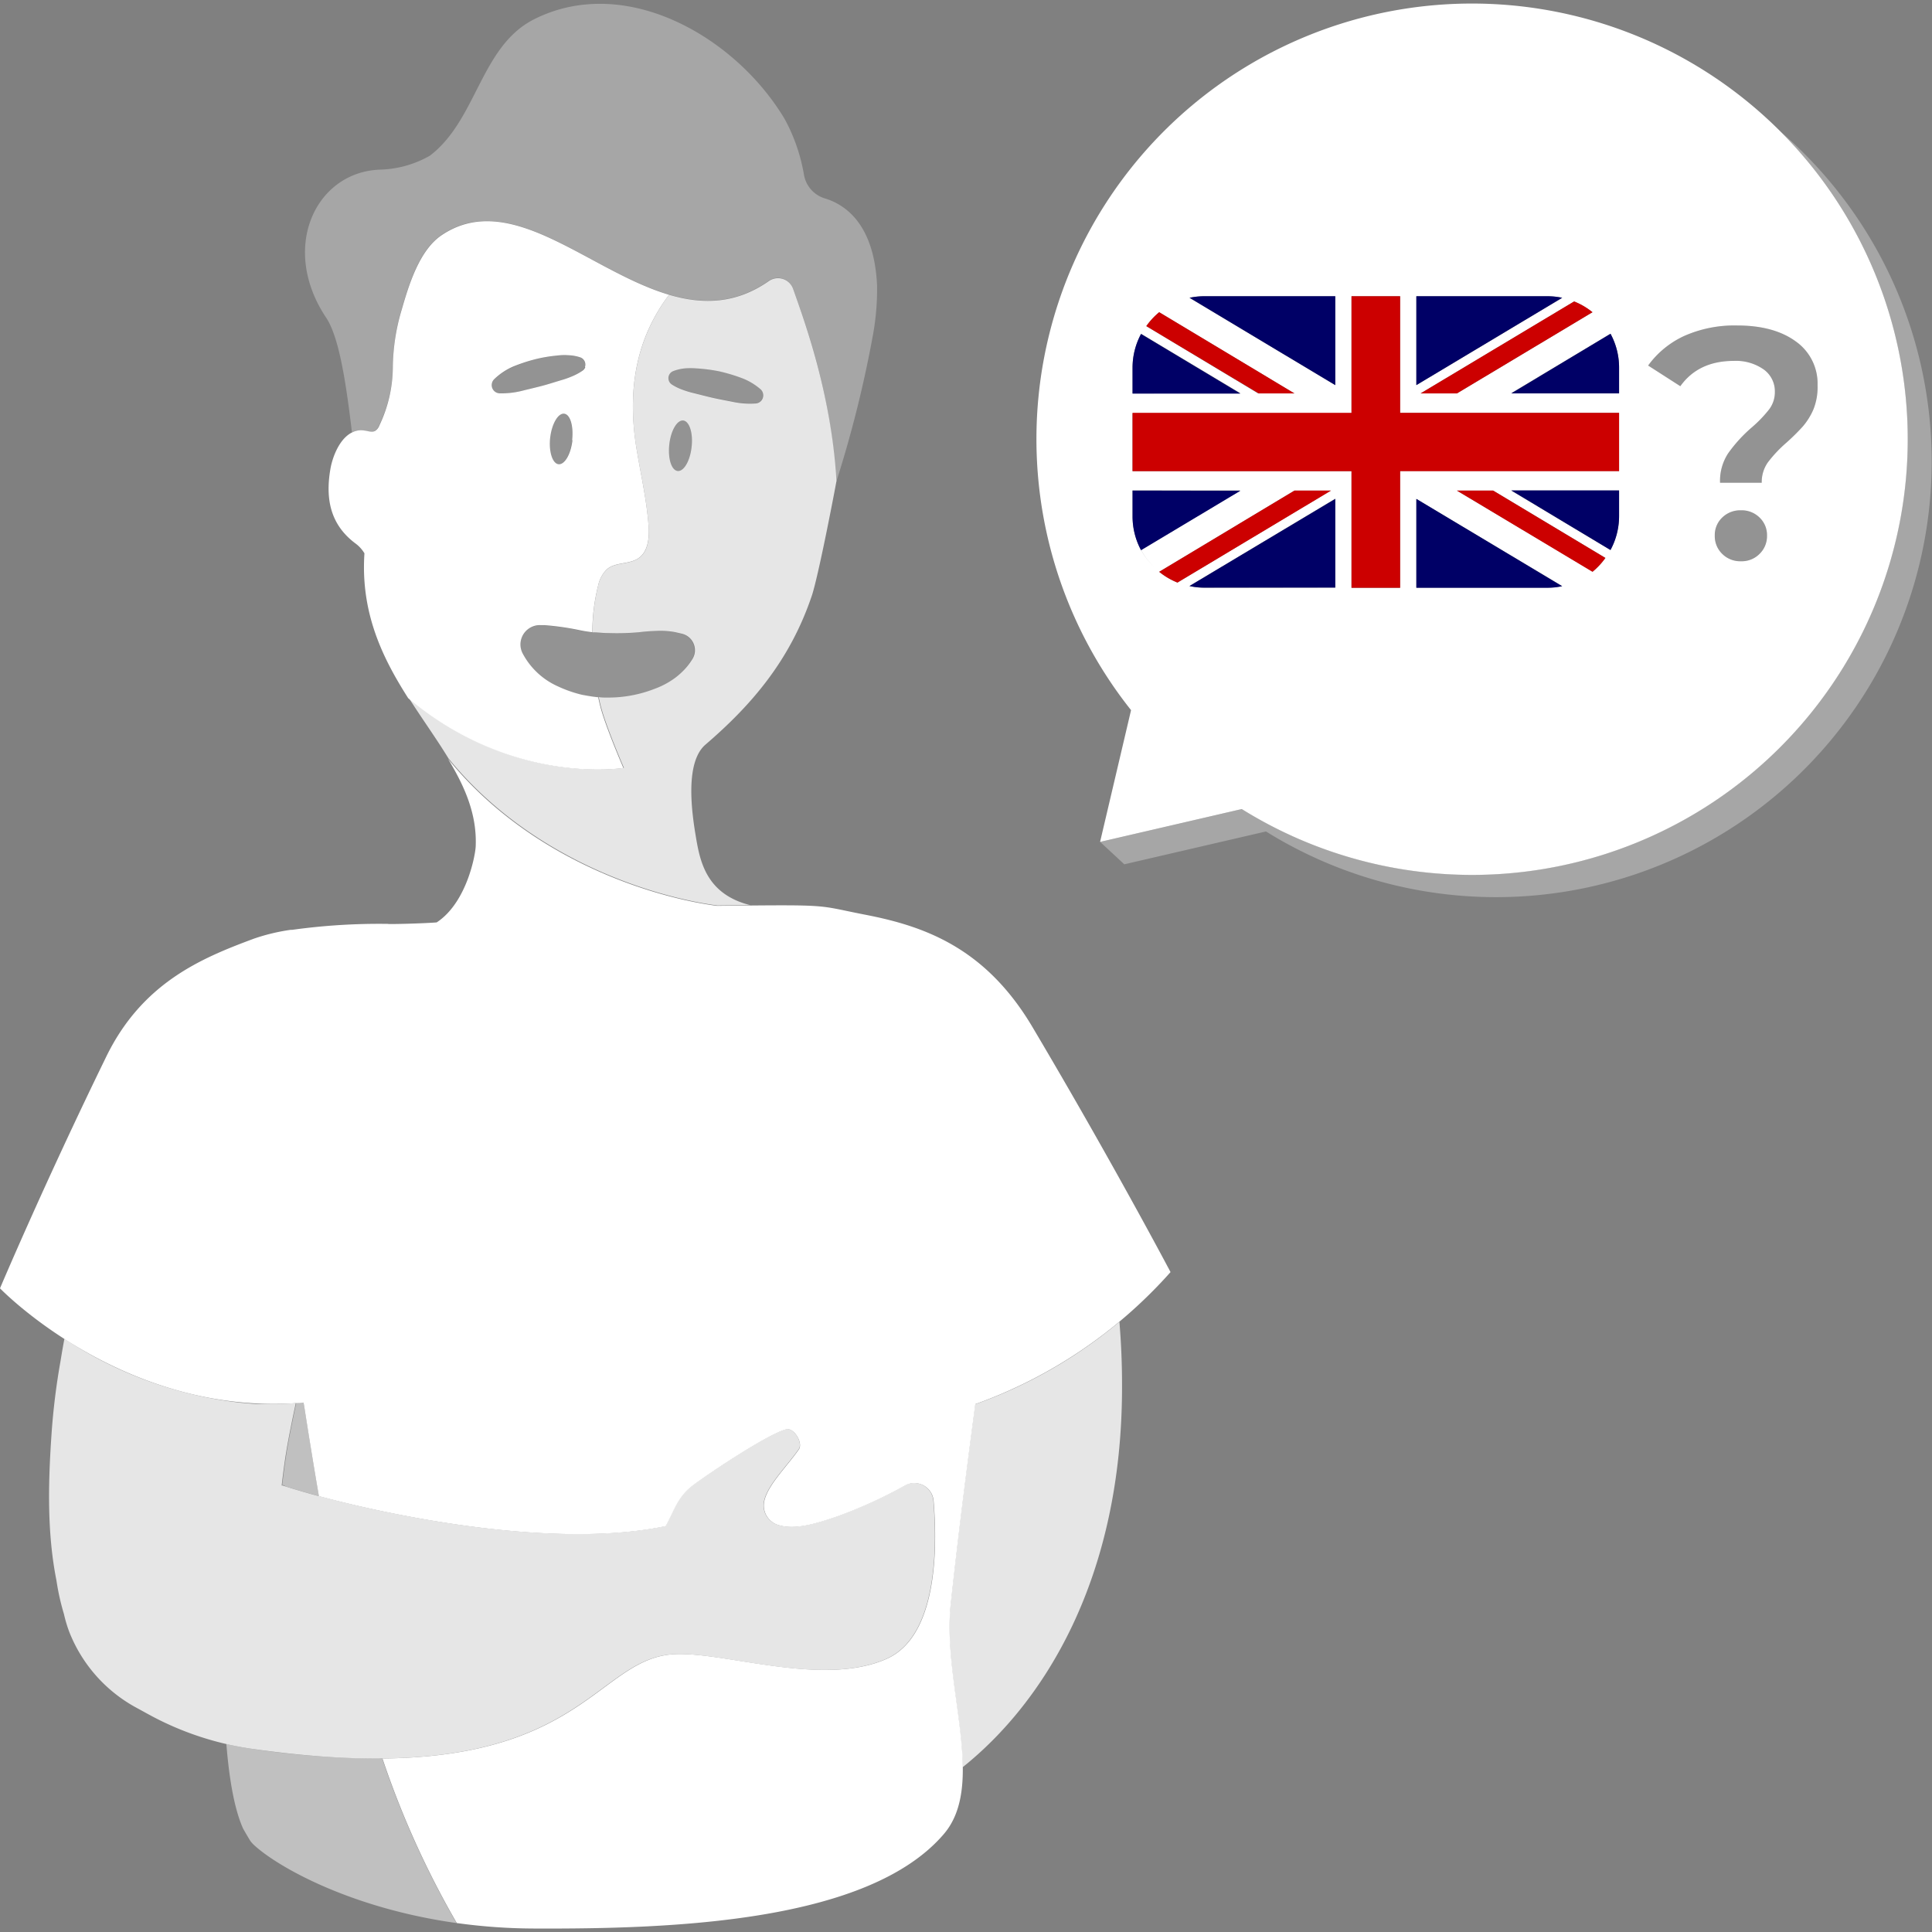 <svg viewBox="0 0 300 300" xmlns="http://www.w3.org/2000/svg"><rect x="0" y="0" width="300" height="300" fill="#808080" stroke="none"/><g fill="#fff"><path d="m 276.46 20.41 a 67.65 67.65 0 0 1 -83.63 105.22 l -22 5.1 3.75 3.48 22 -5.1 a 67.65 67.65 0 0 0 79.88 -108.7 z" opacity=".3"/><path d="m 136.19 44.3 c -.26 -5.45 -1.84 -8.77 -3.73 -10.78 a 9.87 9.87 0 0 0 -4.33 -2.7 4.66 4.66 0 0 1 -3.29 -3.69 27.86 27.86 0 0 0 -3 -8.66 c -.21 -.36 -.44 -.72 -.67 -1.07 -6.43 -9.95 -18.53 -17.78 -30.17 -16.71 a 22.26 22.26 0 0 0 -8.41 2.48 c -8 4.35 -8.61 15.49 -15.83 21 a 16.46 16.46 0 0 1 -7.76 2.17 c -10 .36 -15.6 12.15 -8.35 23 2 3 3.07 10 4 17.8 a 3 3 0 0 1 1.83 -.28 c .58 .09 1.2 .34 1.71 .06 a 1.7 1.7 0 0 0 .66 -.85 21.24 21.24 0 0 0 2.15 -9.07 32.22 32.22 0 0 1 1.37 -9 c 1.08 -3.75 2.72 -9.17 6.16 -11.5 10.72 -7.25 22.86 5.55 35.34 9.23 5.15 1.52 10.36 1.49 15.56 -2.17 a 2.49 2.49 0 0 1 3.45 .73 2.46 2.46 0 0 1 .28 .57 c 1.68 4.77 6 16.25 6.63 29.87 0 0 -.05 .24 -.12 .66 a 182.55 182.55 0 0 0 5.92 -23.58 39.71 39.71 0 0 0 .6 -7.51 z" opacity=".3"/><path d="m 151.41 218.06 c -1.15 8.65 -2.45 18.55 -3.7 30 l -.12 1.09 c -.88 8.1 1.79 17.54 1.87 25.28 12.46 -9.94 24.85 -29.14 24.77 -59.38 0 -3.6 -.16 -6.84 -.41 -9.8 a 73.12 73.12 0 0 1 -22.41 12.81 z" opacity=".8"/><path d="m 69.66 296.44 a 139.82 139.82 0 0 1 -10.31 -23.38 134.89 134.89 0 0 1 -20.53 -1.55 c -1.23 -.18 -2.46 -.42 -3.67 -.7 .46 5.71 1.3 10.26 2.6 13.14 .37 .65 .74 1.29 1.13 1.92 a 4.66 4.66 0 0 0 .59 .65 c 3.7 3.4 15 9.79 31.42 12.09 -.41 -.72 -.83 -1.45 -1.23 -2.17 z" opacity=".5"/><path d="m 44.51 230.85 l .3 .1 .61 .19 .4 .12 .63 .19 .48 .14 .63 .18 .59 .17 .62 .17 .67 .18 h .08 c -.79 -4.54 -1.52 -9.08 -2.23 -13.61 l -.15 -.91 c -.43 0 -.85 .05 -1.27 .08 h .13 l -.42 2 c -.5 2.44 -1 4.89 -1.33 7.36 -.16 1.13 -.3 2.26 -.43 3.39 h .13 z" opacity=".5"/><path d="m 144.93 233 a 3 3 0 0 0 -4.41 -2.36 73.19 73.19 0 0 1 -10.52 4.8 c -3.39 1.16 -6.63 2.16 -9.24 1.33 a 3.17 3.17 0 0 1 -2.11 -3.74 c .59 -2.55 3.57 -5.39 5.37 -8 .71 -1 -.76 -3.43 -2 -3.1 -2.87 .78 -12 6.85 -14.53 8.75 s -2.85 3.91 -4.16 6.28 c -16.93 3.54 -41.36 -1.3 -53.85 -4.67 h -.08 l -.67 -.18 -.62 -.17 -.59 -.17 -.63 -.18 -.48 -.14 -.63 -.19 -.4 -.12 -.61 -.19 -.3 -.1 -.6 -.19 h -.13 c .13 -1.13 .27 -2.26 .43 -3.39 .34 -2.47 .83 -4.92 1.33 -7.36 l .42 -2 h -.09 c -.88 0 -1.76 .09 -2.62 .1 h -3.05 c -.72 0 -1.43 -.08 -2.14 -.14 l -.59 -.05 a 62.15 62.15 0 0 1 -27.43 -9.94 c -.21 1.13 -.41 2.27 -.6 3.46 a 106.1 106.1 0 0 0 -1.4 11.35 c -.52 7.6 -.71 15.32 .77 22.75 a 36.54 36.54 0 0 0 1.16 5.19 20.55 20.55 0 0 0 .83 2.78 22.93 22.93 0 0 0 10.58 11.85 l 1.66 .91 a 47.25 47.25 0 0 0 15.81 5.34 c 51 7.37 52.35 -13.82 65.74 -14.64 7.79 -.48 23 5.16 33.07 .72 7.93 -3.5 7.92 -17.27 7.31 -24.59 z" opacity=".8"/><path d="m 160.32 159.48 c -7.32 -12.34 -16.79 -15.69 -26.16 -17.48 -7.59 -1.49 -4.79 -1.53 -22.85 -1.34 -9.9 -1.32 -29 -7.11 -41.76 -22.85 2.6 4.28 4.5 8.58 4.32 13.5 0 1.19 -1.31 8.8 -6.06 11.92 -2.07 .17 -7.56 .31 -7.61 .23 a 98.08 98.08 0 0 0 -14.8 .92 h -.24 a 30.8 30.8 0 0 0 -5.72 1.37 c -8.07 3 -17.37 6.8 -23 18.45 -9.66 19.8 -16.44 35.85 -16.44 35.85 s 19.4 20.17 47.14 17.74 l .15 .91 c .71 4.53 1.44 9.07 2.23 13.62 12.5 3.36 36.92 8.2 53.85 4.66 1.31 -2.37 1.77 -4.47 4.16 -6.28 s 11.66 -8 14.53 -8.75 c 1.2 -.33 2.67 2.08 2 3.1 -1.8 2.61 -4.78 5.45 -5.37 8 a 3.17 3.17 0 0 0 2.11 3.74 c 2.61 .83 5.85 -.17 9.24 -1.33 a 72.54 72.54 0 0 0 10.51 -4.8 3 3 0 0 1 4.42 2.36 c .61 7.3 .62 21.07 -7.3 24.57 -10 4.44 -25.28 -1.2 -33.07 -.72 -11.29 .7 -14 15.88 -45.21 16.19 a 139.82 139.82 0 0 0 10.31 23.38 c .4 .72 .82 1.45 1.23 2.17 a 88.86 88.86 0 0 0 11.91 .85 c 21.82 .1 52 -1 63.7 -14.65 6.71 -7.78 -.26 -23.3 1.09 -35.69 l .12 -1.09 c 1.25 -11.42 2.55 -21.32 3.7 -30 a 73.94 73.94 0 0 0 30.31 -20.5 s -9 -17.07 -21.44 -38.05 z"/><path d="m 103.89 45.77 c -12.48 -3.68 -24.62 -16.49 -35.34 -9.23 -3.44 2.33 -5.08 7.75 -6.16 11.5 a 32.25 32.25 0 0 0 -1.39 8.96 21.25 21.25 0 0 1 -2.09 9.06 1.7 1.7 0 0 1 -.66 .85 c -.51 .28 -1.13 0 -1.71 -.06 a 3 3 0 0 0 -1.83 .28 c -2 .95 -3.09 3.84 -3.41 5.72 -.79 4.63 0 8.61 3.86 11.51 a 5.26 5.26 0 0 1 1.43 1.56 c -.62 9.34 2.87 16.36 6.87 22.61 l -.06 -.11 c 16.3 13.68 33.4 10.83 33.4 10.83 s -2.6 -6 -3.48 -9.17 c -.16 -.56 -.3 -1.17 -.43 -1.81 -.85 -.08 -1.7 -.23 -2.54 -.39 a 19.47 19.47 0 0 1 -3.67 -1.28 11.47 11.47 0 0 1 -5.52 -5.13 3 3 0 0 1 1.26 -4.05 l .02 -.01 a 2.9 2.9 0 0 1 1.48 -.34 h .59 a 42.42 42.42 0 0 1 5.3 .74 20.98 20.98 0 0 0 2.17 .36 29.63 29.63 0 0 1 .91 -7.29 4.88 4.88 0 0 1 1.4 -2.53 c 1.35 -1.1 3.46 -.69 4.89 -1.7 s 1.66 -3.09 1.54 -4.86 c -.28 -4.08 -1.22 -8.08 -1.88 -12.11 -1.41 -8.56 0 -14.83 2.32 -19.5 a 28.35 28.35 0 0 1 2.73 -4.41 z m -15 22.58 c -.24 2.17 -1.22 3.84 -2.17 3.73 s -1.53 -2 -1.29 -4.11 1.21 -3.84 2.17 -3.73 1.48 1.95 1.24 4.11 z m 2 -11.36 a 1.12 1.12 0 0 1 -.43 .57 9.24 9.24 0 0 1 -1.56 .85 14.15 14.15 0 0 1 -1.57 .57 c -1.06 .31 -2.11 .66 -3.17 .94 s -2.13 .52 -3.19 .79 a 13.33 13.33 0 0 1 -3.4 .37 1.28 1.28 0 0 1 -.85 -2.18 9.89 9.89 0 0 1 3 -2 27.05 27.05 0 0 1 3.28 -1.09 23.07 23.07 0 0 1 3.5 -.6 8.76 8.76 0 0 1 1.78 -.05 6.6 6.6 0 0 1 1.82 .33 1.18 1.18 0 0 1 .73 1.5 v .01 z"/><path d="m 123.17 44.9 a 2.49 2.49 0 0 0 -3.72 -1.3 c -5.2 3.66 -10.41 3.69 -15.56 2.17 a 28.34 28.34 0 0 0 -2.73 4.43 c -2.31 4.67 -3.73 10.94 -2.32 19.5 .66 4 1.6 8 1.88 12.11 .12 1.77 -.08 3.84 -1.54 4.86 s -3.54 .6 -4.89 1.7 a 4.88 4.88 0 0 0 -1.4 2.53 29.61 29.61 0 0 0 -.89 7.29 h .11 c .78 0 1.52 .12 2.31 .11 a 38.11 38.11 0 0 0 4.85 -.13 c .84 -.11 1.71 -.17 2.64 -.2 a 12.3 12.3 0 0 1 2.93 .19 l 1 .23 a 2.64 2.64 0 0 1 2.01 3.15 l -.01 .03 a 2.58 2.58 0 0 1 -.33 .78 10.01 10.01 0 0 1 -1.24 1.62 11.69 11.69 0 0 1 -1.39 1.25 12.6 12.6 0 0 1 -3.23 1.74 19.78 19.78 0 0 1 -7.38 1.36 8.1 8.1 0 0 1 -1.3 -.07 c .13 .64 .27 1.25 .43 1.81 .88 3.16 3.48 9.17 3.48 9.17 s -17.1 2.85 -33.38 -10.84 l .06 .11 c 2.05 3.22 4.23 6.23 6.07 9.25 12.78 15.74 31.86 21.53 41.76 22.85 l 5.11 -.05 c -6.85 -1.7 -7.81 -6.85 -8.44 -10.58 -.6 -3.56 -1.79 -11.54 1.49 -14.35 7.16 -6.15 13.16 -13.1 16.55 -23.24 1 -3.16 3.13 -14.17 3.66 -17 .07 -.42 .12 -.66 .12 -.66 -.76 -13.57 -5.03 -25.05 -6.71 -29.82 z m -15.78 24.51 c -.24 2.16 -1.21 3.83 -2.17 3.72 s -1.53 -1.94 -1.29 -4.11 1.22 -3.83 2.17 -3.72 1.54 1.94 1.29 4.11 z m 10.8 -7.17 a 1.29 1.29 0 0 1 -.84 .41 12.75 12.75 0 0 1 -3.41 -.22 c -1.08 -.22 -2.16 -.41 -3.23 -.65 s -2.13 -.53 -3.2 -.79 a 14.18 14.18 0 0 1 -1.6 -.5 7.81 7.81 0 0 1 -1.59 -.79 1.18 1.18 0 0 1 -.34 -1.63 1.21 1.21 0 0 1 .56 -.45 6.92 6.92 0 0 1 1.8 -.42 10.58 10.58 0 0 1 1.78 0 26.06 26.06 0 0 1 3.52 .45 27 27 0 0 1 3.39 1 9.66 9.66 0 0 1 3.11 1.83 1.28 1.28 0 0 1 .05 1.76 z" opacity=".8"/><path d="m 105.81 98.41 l -1 -.23 a 12.3 12.3 0 0 0 -2.93 -.19 20.07 20.07 0 0 0 -2.64 .2 36.35 36.35 0 0 1 -4.85 .13 c -.79 0 -1.53 -.1 -2.31 -.11 h -.11 a 20.98 20.98 0 0 1 -2.17 -.36 42.42 42.42 0 0 0 -5.3 -.74 h -.59 a 2.9 2.9 0 0 0 -1.48 .34 3 3 0 0 0 -1.29 4.04 l .01 .02 a 11.43 11.43 0 0 0 5.52 5.13 19.47 19.47 0 0 0 3.67 1.28 c .84 .16 1.69 .31 2.54 .39 .43 0 .87 .07 1.3 .07 a 19.78 19.78 0 0 0 7.38 -1.36 12.6 12.6 0 0 0 3.23 -1.74 11.69 11.69 0 0 0 1.39 -1.25 10.01 10.01 0 0 0 1.24 -1.62 2.58 2.58 0 0 0 .33 -.78 2.64 2.64 0 0 0 -1.91 -3.21 z" opacity=".15"/><path d="m 87.55 64.24 c -1 -.11 -1.93 1.56 -2.17 3.73 s .33 4 1.29 4.11 1.93 -1.56 2.17 -3.73 -.34 -4 -1.29 -4.11 z" opacity=".15"/><path d="m 106.1 65.3 c -.95 -.11 -1.92 1.56 -2.17 3.72 s .34 4 1.29 4.11 1.93 -1.56 2.17 -3.72 -.33 -4.01 -1.29 -4.11 z" opacity=".15"/><path d="m 115 58.61 a 27 27 0 0 0 -3.39 -1 26.06 26.06 0 0 0 -3.52 -.45 10.58 10.58 0 0 0 -1.78 0 6.92 6.92 0 0 0 -1.8 .42 1.21 1.21 0 0 0 -.56 .45 1.18 1.18 0 0 0 .34 1.63 7.81 7.81 0 0 0 1.59 .79 14.18 14.18 0 0 0 1.6 .5 c 1.07 .26 2.13 .57 3.2 .79 s 2.15 .43 3.23 .65 a 12.67 12.67 0 0 0 3.41 .22 1.27 1.27 0 0 0 .75 -2.21 9.68 9.68 0 0 0 -3.07 -1.79 z" opacity=".15"/><path d="m 77.48 61.1 a 13.33 13.33 0 0 0 3.4 -.37 c 1.06 -.27 2.14 -.51 3.19 -.79 s 2.11 -.63 3.17 -.94 a 14.15 14.15 0 0 0 1.57 -.57 9.24 9.24 0 0 0 1.56 -.85 1.12 1.12 0 0 0 .43 -.57 1.18 1.18 0 0 0 -.73 -1.5 6.6 6.6 0 0 0 -1.82 -.33 8.76 8.76 0 0 0 -1.78 .05 23.07 23.07 0 0 0 -3.5 .6 26.9 26.9 0 0 0 -3.32 1.17 9.89 9.89 0 0 0 -3 2 1.28 1.28 0 0 0 .85 2.18 z" opacity=".15"/><path d="m 273.23 86 a 3.87 3.87 0 0 1 -2.88 1.15 3.94 3.94 0 0 1 -2.93 -1.15 3.82 3.82 0 0 1 -1.15 -2.83 3.74 3.74 0 0 1 1.15 -2.8 4 4 0 0 1 2.93 -1.13 3.94 3.94 0 0 1 2.88 1.13 3.74 3.74 0 0 1 1.15 2.8 3.82 3.82 0 0 1 -1.15 2.83 z" opacity=".15"/><path d="m 281.6 63.54 a 10.33 10.33 0 0 1 -1.66 2.68 34.06 34.06 0 0 1 -2.55 2.52 20.15 20.15 0 0 0 -2.88 3.06 5.32 5.32 0 0 0 -.95 3.16 h -6.47 a 7.79 7.79 0 0 1 1.25 -4.56 22.62 22.62 0 0 1 3.64 -4 20.18 20.18 0 0 0 2.73 -2.83 4.42 4.42 0 0 0 .89 -2.73 4.17 4.17 0 0 0 -1.73 -3.47 7.48 7.48 0 0 0 -4.64 -1.33 q -5.5 0 -8.31 3.93 l -5 -3.21 a 14.3 14.3 0 0 1 5.66 -4.62 19.27 19.27 0 0 1 8.16 -1.6 q 5.71 0 9.1 2.47 a 8 8 0 0 1 3.39 6.81 9.27 9.27 0 0 1 -.63 3.72 z" opacity=".15"/><path d="m 244.06 2.35 a 67.63 67.63 0 0 0 -68.43 107.92 l -4.81 20.46 22 -5.1 a 67.65 67.65 0 1 0 51.24 -123.28 z m .37 44.46 a 11 11 0 0 1 2.85 1.67 l -21.05 12.61 h -5.64 l 23.84 -14.28 c -.3 -.12 -.6 -.23 -.91 -.33 .31 .1 .61 .21 .91 .33 z m -64.43 1.67 l 21 12.61 h -5.63 l -17.37 -10.45 a 11.02 11.02 0 0 1 2 -2.16 z m -4.13 12.61 v -4 a 11.08 11.08 0 0 1 1.32 -5.26 l 15.42 9.23 z m 1.32 24.32 a 11.06 11.06 0 0 1 -1.32 -5.26 v -4 h 16.73 l -15.42 9.23 a 11.23 11.23 0 0 0 2 2.65 11.22 11.22 0 0 1 -2 -2.62 z m 2.81 3.38 l 21 -12.61 h 5.63 l -23.8 14.28 a 10.94 10.94 0 0 1 -2.83 -1.67 z m 7 2.48 a 10.67 10.67 0 0 1 -2.3 -.27 c -.32 -.06 -.64 -.15 -.95 -.24 .31 .09 .63 .18 .95 .24 l 22.64 -13.56 v 13.8 z m 55.57 -.27 a 10.79 10.79 0 0 1 -2.28 .24 h -20.36 v -13.77 l 22.64 13.53 a 11.23 11.23 0 0 0 2.51 -.84 11.23 11.23 0 0 1 -2.51 .84 z m 8.84 -10.88 a 11.32 11.32 0 0 1 -4.1 8.64 l -21.08 -12.58 h 5.63 l 17.45 10.46 a 11.01 11.01 0 0 0 .77 -1.23 l -15.41 -9.23 h 16.74 z m 0 -7 h -34 v 18.15 h -7.55 v -18.11 h -34 v -9 h 34 v -18.16 h -2.52 v 13.8 l -22.64 -13.56 a 10.71 10.71 0 0 1 2.3 -.24 h 53.31 a 10.79 10.79 0 0 1 2.28 .24 l -22.66 13.56 v -13.8 h -2.52 v 18.11 h 34 z m 0 -12.07 h -16.74 l 15.41 -9.23 a 10.99 10.99 0 0 1 1.33 5.26 z m 21.82 24.95 a 3.87 3.87 0 0 1 -2.88 1.15 3.94 3.94 0 0 1 -2.93 -1.15 3.82 3.82 0 0 1 -1.15 -2.83 3.74 3.74 0 0 1 1.15 -2.8 4 4 0 0 1 2.93 -1.13 3.94 3.94 0 0 1 2.88 1.13 3.74 3.74 0 0 1 1.15 2.8 3.82 3.82 0 0 1 -1.15 2.83 z m 8.37 -22.46 a 10.33 10.33 0 0 1 -1.66 2.68 34.06 34.06 0 0 1 -2.55 2.52 20.15 20.15 0 0 0 -2.88 3.06 5.32 5.32 0 0 0 -.95 3.16 h -6.47 a 7.79 7.79 0 0 1 1.25 -4.56 22.62 22.62 0 0 1 3.64 -4 19.69 19.69 0 0 0 2.73 -2.83 4.42 4.42 0 0 0 .89 -2.73 4.17 4.17 0 0 0 -1.73 -3.47 7.48 7.48 0 0 0 -4.64 -1.33 q -5.5 0 -8.31 3.93 l -5 -3.21 a 14.3 14.3 0 0 1 5.66 -4.62 19.27 19.27 0 0 1 8.16 -1.6 q 5.71 0 9.1 2.47 a 8 8 0 0 1 3.39 6.81 9.27 9.27 0 0 1 -.63 3.72 z"/></g><g fill="#c00"><path d="m 217.41 46 h -7.55 v 18.11 h -34 v 9.05 h 34 v 18.11 h 7.55 v -18.11 h 34 v -9.05 h -34 z"/><path d="m 226.23 76.18 l 21.05 12.61 a 11.21 11.21 0 0 0 2 -2.15 l -17.42 -10.46 z"/><path d="m 201 76.18 l -21 12.61 a 10.93 10.93 0 0 0 2.84 1.67 l 23.84 -14.28 z"/><path d="m 201 61.09 l -21 -12.61 a 11.02 11.02 0 0 0 -2 2.16 l 17.45 10.45 z"/><path d="m 226.23 61.09 l 21.05 -12.61 a 11 11 0 0 0 -2.85 -1.67 l -23.84 14.28 z"/></g><g fill="#006"><path d="m 219.93 91.27 h 20.36 a 10.79 10.79 0 0 0 2.28 -.24 l -22.64 -13.56 z"/><path d="m 234.67 61.09 h 16.74 v -4 a 10.99 10.99 0 0 0 -1.33 -5.26 z"/><path d="m 250.08 85.41 a 10.99 10.99 0 0 0 1.33 -5.26 v -4 h -16.74 z"/><path d="m 184.7 91 a 10.72 10.72 0 0 0 2.28 .24 h 20.36 v -13.77 z"/><path d="m 175.86 76.18 v 4 a 11.06 11.06 0 0 0 1.32 5.26 l 15.42 -9.23 z"/><path d="m 207.34 46 h -20.34 a 11.35 11.35 0 0 0 -2.28 .24 l 22.62 13.56 z"/><path d="m 242.57 46.24 a 11.49 11.49 0 0 0 -2.28 -.24 h -20.36 v 13.8 z"/><path d="m 177.18 51.86 a 11.08 11.08 0 0 0 -1.32 5.26 v 4 h 16.74 z"/></g></svg>